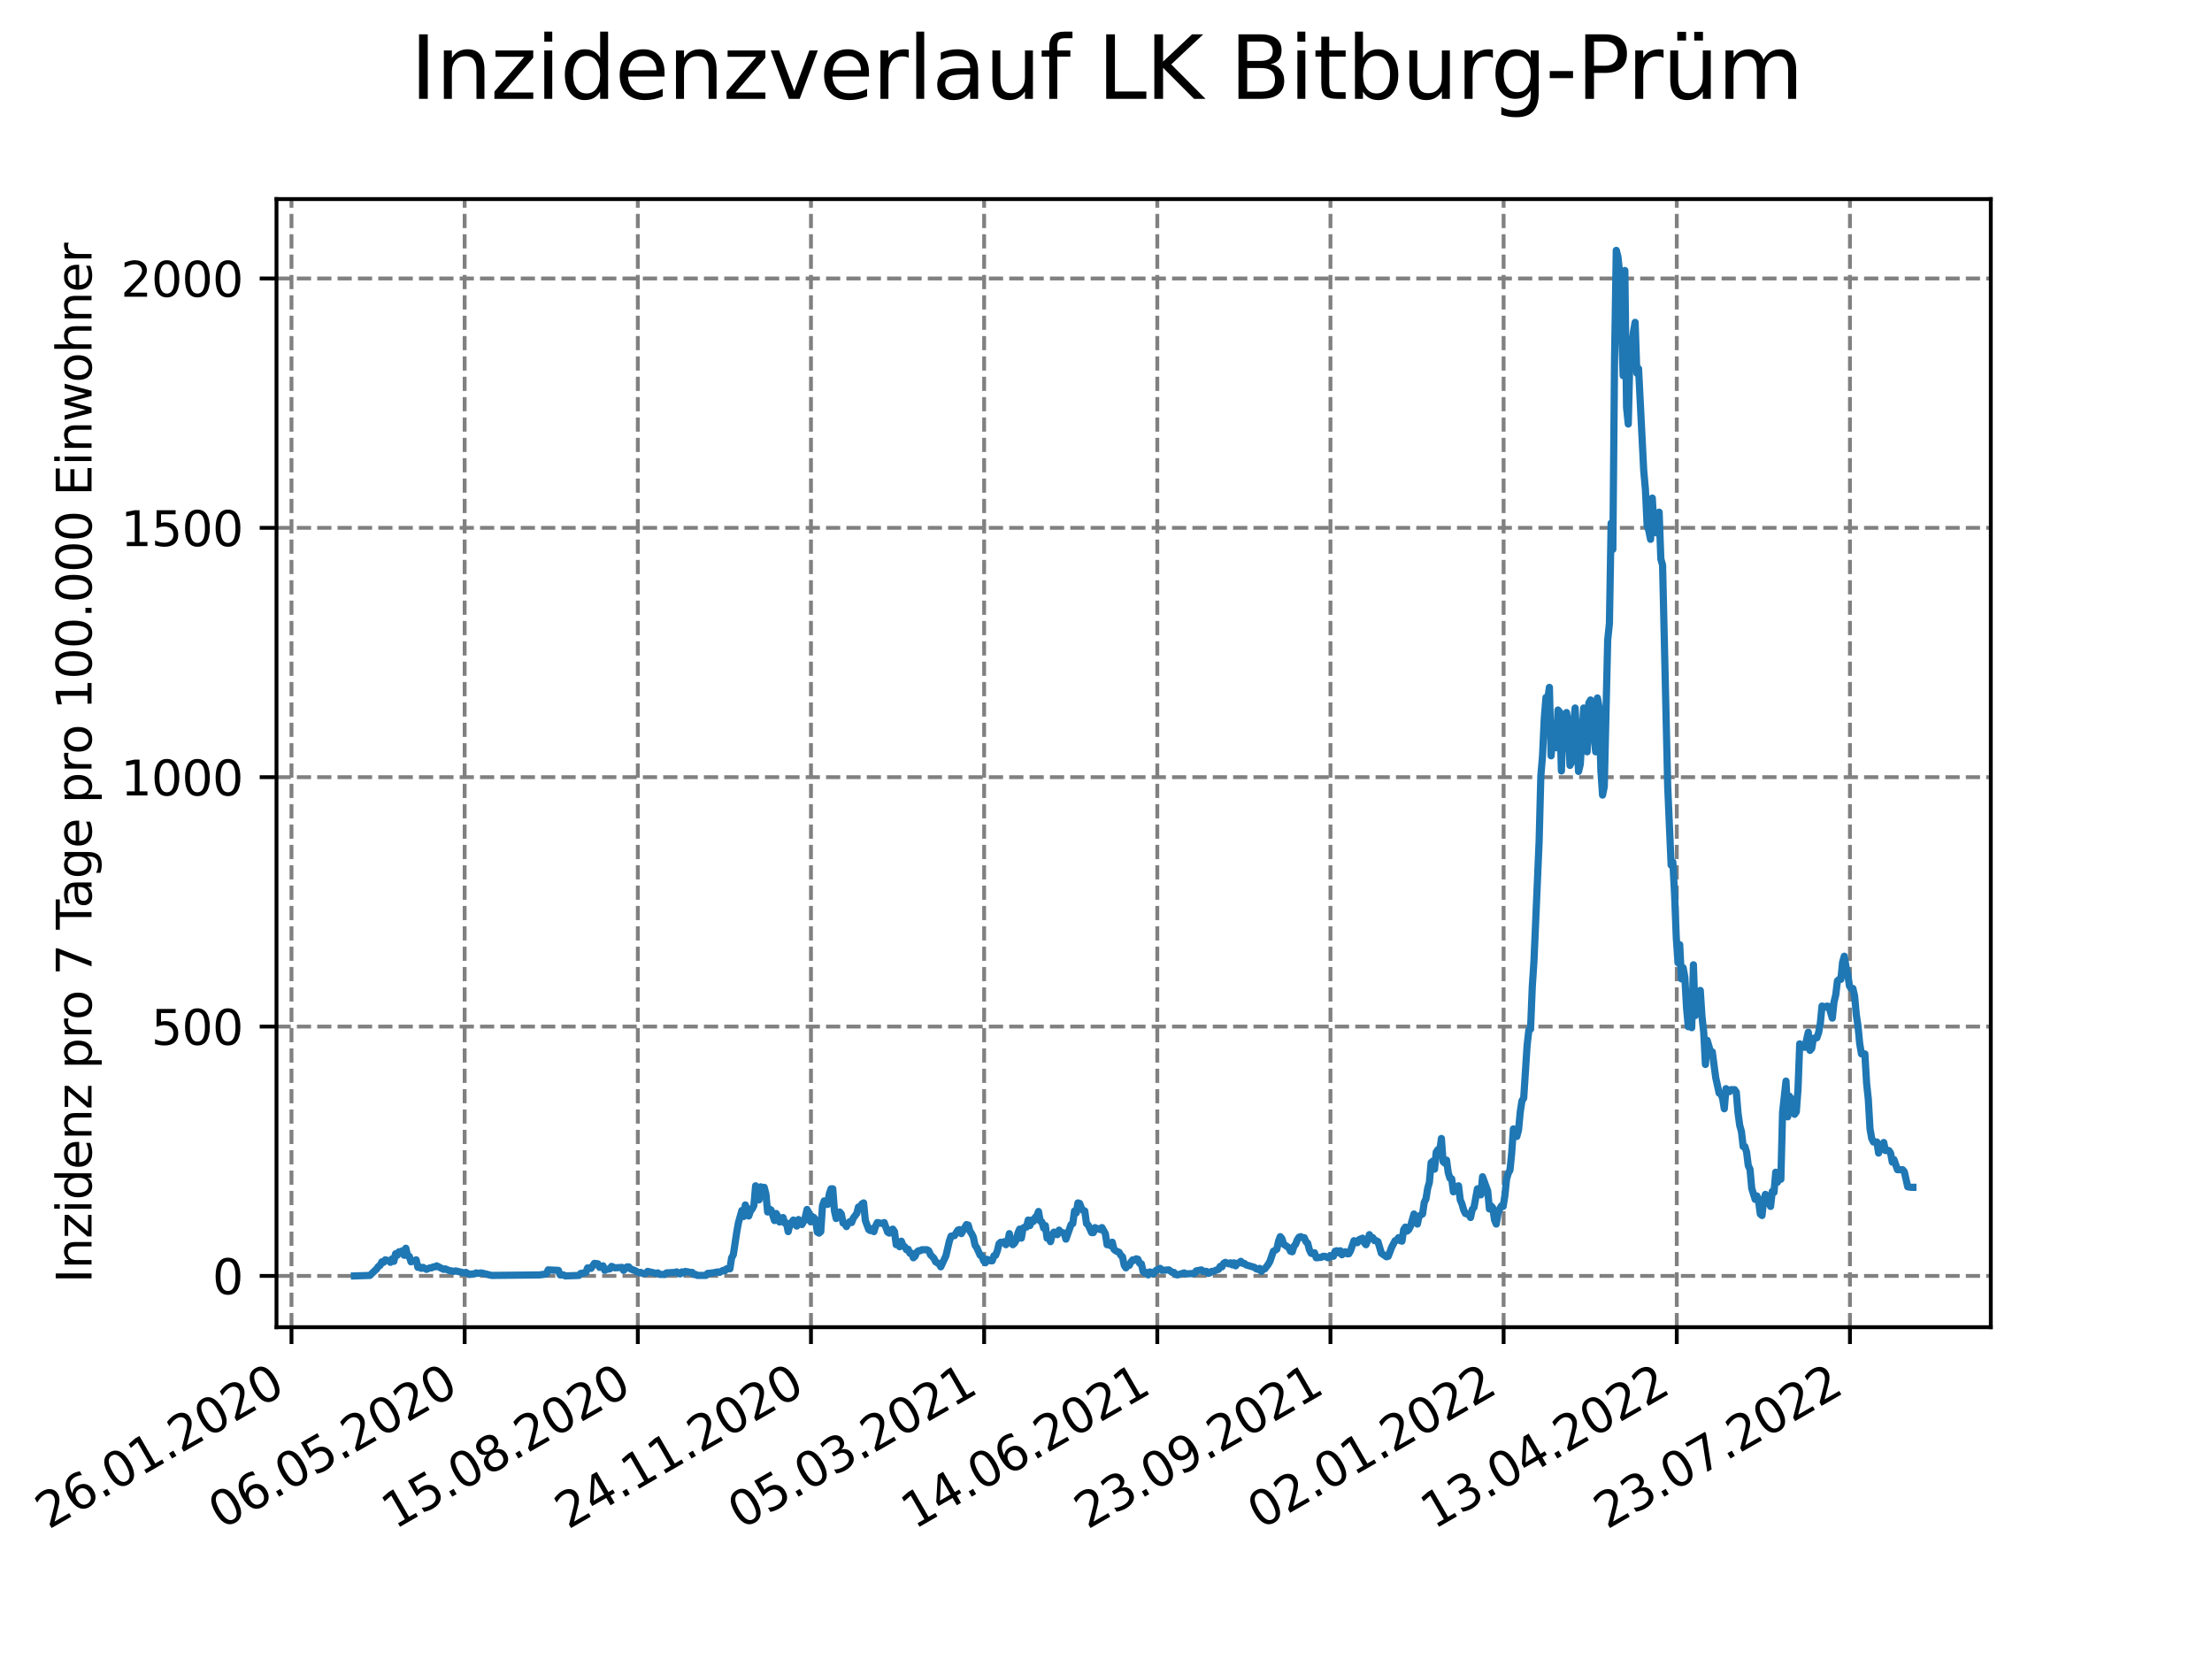 <?xml version="1.0" encoding="utf-8" standalone="no"?>
<!DOCTYPE svg PUBLIC "-//W3C//DTD SVG 1.1//EN"
  "http://www.w3.org/Graphics/SVG/1.1/DTD/svg11.dtd">
<svg xmlns:xlink="http://www.w3.org/1999/xlink" width="460.8pt" height="345.6pt" viewBox="0 0 460.8 345.6" xmlns="http://www.w3.org/2000/svg" version="1.1">
 <defs>
  <style type="text/css">*{stroke-linejoin: round; stroke-linecap: butt}</style>
 </defs>
 <g id="figure_1">
  <g id="patch_1">
   <path d="M 0 345.6 
L 460.8 345.6 
L 460.8 0 
L 0 0 
z
" style="fill: #ffffff"/>
  </g>
  <g id="axes_1">
   <g id="patch_2">
    <path d="M 57.6 276.48 
L 414.72 276.48 
L 414.72 41.472 
L 57.6 41.472 
z
" style="fill: #ffffff"/>
   </g>
   <g id="matplotlib.axis_1">
    <g id="xtick_1">
     <g id="line2d_1">
      <path d="M 60.722 276.48 
L 60.722 41.472 
" clip-path="url(#pb5bcad7c34)" style="fill: none; stroke-dasharray: 2.96,1.28; stroke-dashoffset: 0; stroke: #808080; stroke-width: 0.8"/>
     </g>
     <g id="line2d_2">
      <defs>
       <path id="m14730d9230" d="M 0 0 
L 0 3.5 
" style="stroke: #000000; stroke-width: 0.8"/>
      </defs>
      <g>
       <use xlink:href="#m14730d9230" x="60.722" y="276.48" style="stroke: #000000; stroke-width: 0.8"/>
      </g>
     </g>
     <g id="text_1">
      <!-- 26.01.2020 -->
      <g transform="translate(10.097 318.689)rotate(-30)scale(0.1 -0.1)">
       <defs>
        <path id="DejaVuSans-32" d="M 1228 531 
L 3431 531 
L 3431 0 
L 469 0 
L 469 531 
Q 828 903 1448 1529 
Q 2069 2156 2228 2338 
Q 2531 2678 2651 2914 
Q 2772 3150 2772 3378 
Q 2772 3750 2511 3984 
Q 2250 4219 1831 4219 
Q 1534 4219 1204 4116 
Q 875 4013 500 3803 
L 500 4441 
Q 881 4594 1212 4672 
Q 1544 4750 1819 4750 
Q 2544 4750 2975 4387 
Q 3406 4025 3406 3419 
Q 3406 3131 3298 2873 
Q 3191 2616 2906 2266 
Q 2828 2175 2409 1742 
Q 1991 1309 1228 531 
z
" transform="scale(0.016)"/>
        <path id="DejaVuSans-36" d="M 2113 2584 
Q 1688 2584 1439 2293 
Q 1191 2003 1191 1497 
Q 1191 994 1439 701 
Q 1688 409 2113 409 
Q 2538 409 2786 701 
Q 3034 994 3034 1497 
Q 3034 2003 2786 2293 
Q 2538 2584 2113 2584 
z
M 3366 4563 
L 3366 3988 
Q 3128 4100 2886 4159 
Q 2644 4219 2406 4219 
Q 1781 4219 1451 3797 
Q 1122 3375 1075 2522 
Q 1259 2794 1537 2939 
Q 1816 3084 2150 3084 
Q 2853 3084 3261 2657 
Q 3669 2231 3669 1497 
Q 3669 778 3244 343 
Q 2819 -91 2113 -91 
Q 1303 -91 875 529 
Q 447 1150 447 2328 
Q 447 3434 972 4092 
Q 1497 4750 2381 4750 
Q 2619 4750 2861 4703 
Q 3103 4656 3366 4563 
z
" transform="scale(0.016)"/>
        <path id="DejaVuSans-2e" d="M 684 794 
L 1344 794 
L 1344 0 
L 684 0 
L 684 794 
z
" transform="scale(0.016)"/>
        <path id="DejaVuSans-30" d="M 2034 4250 
Q 1547 4250 1301 3770 
Q 1056 3291 1056 2328 
Q 1056 1369 1301 889 
Q 1547 409 2034 409 
Q 2525 409 2770 889 
Q 3016 1369 3016 2328 
Q 3016 3291 2770 3770 
Q 2525 4250 2034 4250 
z
M 2034 4750 
Q 2819 4750 3233 4129 
Q 3647 3509 3647 2328 
Q 3647 1150 3233 529 
Q 2819 -91 2034 -91 
Q 1250 -91 836 529 
Q 422 1150 422 2328 
Q 422 3509 836 4129 
Q 1250 4750 2034 4750 
z
" transform="scale(0.016)"/>
        <path id="DejaVuSans-31" d="M 794 531 
L 1825 531 
L 1825 4091 
L 703 3866 
L 703 4441 
L 1819 4666 
L 2450 4666 
L 2450 531 
L 3481 531 
L 3481 0 
L 794 0 
L 794 531 
z
" transform="scale(0.016)"/>
       </defs>
       <use xlink:href="#DejaVuSans-32"/>
       <use xlink:href="#DejaVuSans-36" x="63.623"/>
       <use xlink:href="#DejaVuSans-2e" x="127.246"/>
       <use xlink:href="#DejaVuSans-30" x="159.033"/>
       <use xlink:href="#DejaVuSans-31" x="222.656"/>
       <use xlink:href="#DejaVuSans-2e" x="286.279"/>
       <use xlink:href="#DejaVuSans-32" x="318.066"/>
       <use xlink:href="#DejaVuSans-30" x="381.689"/>
       <use xlink:href="#DejaVuSans-32" x="445.312"/>
       <use xlink:href="#DejaVuSans-30" x="508.936"/>
      </g>
     </g>
    </g>
    <g id="xtick_2">
     <g id="line2d_3">
      <path d="M 96.795 276.48 
L 96.795 41.472 
" clip-path="url(#pb5bcad7c34)" style="fill: none; stroke-dasharray: 2.96,1.28; stroke-dashoffset: 0; stroke: #808080; stroke-width: 0.8"/>
     </g>
     <g id="line2d_4">
      <g>
       <use xlink:href="#m14730d9230" x="96.795" y="276.48" style="stroke: #000000; stroke-width: 0.8"/>
      </g>
     </g>
     <g id="text_2">
      <!-- 06.05.2020 -->
      <g transform="translate(46.17 318.689)rotate(-30)scale(0.1 -0.1)">
       <defs>
        <path id="DejaVuSans-35" d="M 691 4666 
L 3169 4666 
L 3169 4134 
L 1269 4134 
L 1269 2991 
Q 1406 3038 1543 3061 
Q 1681 3084 1819 3084 
Q 2600 3084 3056 2656 
Q 3513 2228 3513 1497 
Q 3513 744 3044 326 
Q 2575 -91 1722 -91 
Q 1428 -91 1123 -41 
Q 819 9 494 109 
L 494 744 
Q 775 591 1075 516 
Q 1375 441 1709 441 
Q 2250 441 2565 725 
Q 2881 1009 2881 1497 
Q 2881 1984 2565 2268 
Q 2250 2553 1709 2553 
Q 1456 2553 1204 2497 
Q 953 2441 691 2322 
L 691 4666 
z
" transform="scale(0.016)"/>
       </defs>
       <use xlink:href="#DejaVuSans-30"/>
       <use xlink:href="#DejaVuSans-36" x="63.623"/>
       <use xlink:href="#DejaVuSans-2e" x="127.246"/>
       <use xlink:href="#DejaVuSans-30" x="159.033"/>
       <use xlink:href="#DejaVuSans-35" x="222.656"/>
       <use xlink:href="#DejaVuSans-2e" x="286.279"/>
       <use xlink:href="#DejaVuSans-32" x="318.066"/>
       <use xlink:href="#DejaVuSans-30" x="381.689"/>
       <use xlink:href="#DejaVuSans-32" x="445.312"/>
       <use xlink:href="#DejaVuSans-30" x="508.936"/>
      </g>
     </g>
    </g>
    <g id="xtick_3">
     <g id="line2d_5">
      <path d="M 132.868 276.48 
L 132.868 41.472 
" clip-path="url(#pb5bcad7c34)" style="fill: none; stroke-dasharray: 2.96,1.28; stroke-dashoffset: 0; stroke: #808080; stroke-width: 0.8"/>
     </g>
     <g id="line2d_6">
      <g>
       <use xlink:href="#m14730d9230" x="132.868" y="276.48" style="stroke: #000000; stroke-width: 0.8"/>
      </g>
     </g>
     <g id="text_3">
      <!-- 15.08.2020 -->
      <g transform="translate(82.242 318.689)rotate(-30)scale(0.1 -0.1)">
       <defs>
        <path id="DejaVuSans-38" d="M 2034 2216 
Q 1584 2216 1326 1975 
Q 1069 1734 1069 1313 
Q 1069 891 1326 650 
Q 1584 409 2034 409 
Q 2484 409 2743 651 
Q 3003 894 3003 1313 
Q 3003 1734 2745 1975 
Q 2488 2216 2034 2216 
z
M 1403 2484 
Q 997 2584 770 2862 
Q 544 3141 544 3541 
Q 544 4100 942 4425 
Q 1341 4750 2034 4750 
Q 2731 4750 3128 4425 
Q 3525 4100 3525 3541 
Q 3525 3141 3298 2862 
Q 3072 2584 2669 2484 
Q 3125 2378 3379 2068 
Q 3634 1759 3634 1313 
Q 3634 634 3220 271 
Q 2806 -91 2034 -91 
Q 1263 -91 848 271 
Q 434 634 434 1313 
Q 434 1759 690 2068 
Q 947 2378 1403 2484 
z
M 1172 3481 
Q 1172 3119 1398 2916 
Q 1625 2713 2034 2713 
Q 2441 2713 2670 2916 
Q 2900 3119 2900 3481 
Q 2900 3844 2670 4047 
Q 2441 4250 2034 4250 
Q 1625 4250 1398 4047 
Q 1172 3844 1172 3481 
z
" transform="scale(0.016)"/>
       </defs>
       <use xlink:href="#DejaVuSans-31"/>
       <use xlink:href="#DejaVuSans-35" x="63.623"/>
       <use xlink:href="#DejaVuSans-2e" x="127.246"/>
       <use xlink:href="#DejaVuSans-30" x="159.033"/>
       <use xlink:href="#DejaVuSans-38" x="222.656"/>
       <use xlink:href="#DejaVuSans-2e" x="286.279"/>
       <use xlink:href="#DejaVuSans-32" x="318.066"/>
       <use xlink:href="#DejaVuSans-30" x="381.689"/>
       <use xlink:href="#DejaVuSans-32" x="445.312"/>
       <use xlink:href="#DejaVuSans-30" x="508.936"/>
      </g>
     </g>
    </g>
    <g id="xtick_4">
     <g id="line2d_7">
      <path d="M 168.94 276.48 
L 168.94 41.472 
" clip-path="url(#pb5bcad7c34)" style="fill: none; stroke-dasharray: 2.96,1.28; stroke-dashoffset: 0; stroke: #808080; stroke-width: 0.8"/>
     </g>
     <g id="line2d_8">
      <g>
       <use xlink:href="#m14730d9230" x="168.94" y="276.48" style="stroke: #000000; stroke-width: 0.8"/>
      </g>
     </g>
     <g id="text_4">
      <!-- 24.11.2020 -->
      <g transform="translate(118.315 318.689)rotate(-30)scale(0.1 -0.1)">
       <defs>
        <path id="DejaVuSans-34" d="M 2419 4116 
L 825 1625 
L 2419 1625 
L 2419 4116 
z
M 2253 4666 
L 3047 4666 
L 3047 1625 
L 3713 1625 
L 3713 1100 
L 3047 1100 
L 3047 0 
L 2419 0 
L 2419 1100 
L 313 1100 
L 313 1709 
L 2253 4666 
z
" transform="scale(0.016)"/>
       </defs>
       <use xlink:href="#DejaVuSans-32"/>
       <use xlink:href="#DejaVuSans-34" x="63.623"/>
       <use xlink:href="#DejaVuSans-2e" x="127.246"/>
       <use xlink:href="#DejaVuSans-31" x="159.033"/>
       <use xlink:href="#DejaVuSans-31" x="222.656"/>
       <use xlink:href="#DejaVuSans-2e" x="286.279"/>
       <use xlink:href="#DejaVuSans-32" x="318.066"/>
       <use xlink:href="#DejaVuSans-30" x="381.689"/>
       <use xlink:href="#DejaVuSans-32" x="445.312"/>
       <use xlink:href="#DejaVuSans-30" x="508.936"/>
      </g>
     </g>
    </g>
    <g id="xtick_5">
     <g id="line2d_9">
      <path d="M 205.013 276.48 
L 205.013 41.472 
" clip-path="url(#pb5bcad7c34)" style="fill: none; stroke-dasharray: 2.96,1.28; stroke-dashoffset: 0; stroke: #808080; stroke-width: 0.8"/>
     </g>
     <g id="line2d_10">
      <g>
       <use xlink:href="#m14730d9230" x="205.013" y="276.48" style="stroke: #000000; stroke-width: 0.8"/>
      </g>
     </g>
     <g id="text_5">
      <!-- 05.03.2021 -->
      <g transform="translate(154.388 318.689)rotate(-30)scale(0.1 -0.1)">
       <defs>
        <path id="DejaVuSans-33" d="M 2597 2516 
Q 3050 2419 3304 2112 
Q 3559 1806 3559 1356 
Q 3559 666 3084 287 
Q 2609 -91 1734 -91 
Q 1441 -91 1130 -33 
Q 819 25 488 141 
L 488 750 
Q 750 597 1062 519 
Q 1375 441 1716 441 
Q 2309 441 2620 675 
Q 2931 909 2931 1356 
Q 2931 1769 2642 2001 
Q 2353 2234 1838 2234 
L 1294 2234 
L 1294 2753 
L 1863 2753 
Q 2328 2753 2575 2939 
Q 2822 3125 2822 3475 
Q 2822 3834 2567 4026 
Q 2313 4219 1838 4219 
Q 1578 4219 1281 4162 
Q 984 4106 628 3988 
L 628 4550 
Q 988 4650 1302 4700 
Q 1616 4750 1894 4750 
Q 2613 4750 3031 4423 
Q 3450 4097 3450 3541 
Q 3450 3153 3228 2886 
Q 3006 2619 2597 2516 
z
" transform="scale(0.016)"/>
       </defs>
       <use xlink:href="#DejaVuSans-30"/>
       <use xlink:href="#DejaVuSans-35" x="63.623"/>
       <use xlink:href="#DejaVuSans-2e" x="127.246"/>
       <use xlink:href="#DejaVuSans-30" x="159.033"/>
       <use xlink:href="#DejaVuSans-33" x="222.656"/>
       <use xlink:href="#DejaVuSans-2e" x="286.279"/>
       <use xlink:href="#DejaVuSans-32" x="318.066"/>
       <use xlink:href="#DejaVuSans-30" x="381.689"/>
       <use xlink:href="#DejaVuSans-32" x="445.312"/>
       <use xlink:href="#DejaVuSans-31" x="508.936"/>
      </g>
     </g>
    </g>
    <g id="xtick_6">
     <g id="line2d_11">
      <path d="M 241.086 276.48 
L 241.086 41.472 
" clip-path="url(#pb5bcad7c34)" style="fill: none; stroke-dasharray: 2.96,1.28; stroke-dashoffset: 0; stroke: #808080; stroke-width: 0.8"/>
     </g>
     <g id="line2d_12">
      <g>
       <use xlink:href="#m14730d9230" x="241.086" y="276.48" style="stroke: #000000; stroke-width: 0.8"/>
      </g>
     </g>
     <g id="text_6">
      <!-- 14.06.2021 -->
      <g transform="translate(190.461 318.689)rotate(-30)scale(0.1 -0.1)">
       <use xlink:href="#DejaVuSans-31"/>
       <use xlink:href="#DejaVuSans-34" x="63.623"/>
       <use xlink:href="#DejaVuSans-2e" x="127.246"/>
       <use xlink:href="#DejaVuSans-30" x="159.033"/>
       <use xlink:href="#DejaVuSans-36" x="222.656"/>
       <use xlink:href="#DejaVuSans-2e" x="286.279"/>
       <use xlink:href="#DejaVuSans-32" x="318.066"/>
       <use xlink:href="#DejaVuSans-30" x="381.689"/>
       <use xlink:href="#DejaVuSans-32" x="445.312"/>
       <use xlink:href="#DejaVuSans-31" x="508.936"/>
      </g>
     </g>
    </g>
    <g id="xtick_7">
     <g id="line2d_13">
      <path d="M 277.159 276.48 
L 277.159 41.472 
" clip-path="url(#pb5bcad7c34)" style="fill: none; stroke-dasharray: 2.96,1.28; stroke-dashoffset: 0; stroke: #808080; stroke-width: 0.8"/>
     </g>
     <g id="line2d_14">
      <g>
       <use xlink:href="#m14730d9230" x="277.159" y="276.48" style="stroke: #000000; stroke-width: 0.8"/>
      </g>
     </g>
     <g id="text_7">
      <!-- 23.09.2021 -->
      <g transform="translate(226.533 318.689)rotate(-30)scale(0.1 -0.1)">
       <defs>
        <path id="DejaVuSans-39" d="M 703 97 
L 703 672 
Q 941 559 1184 500 
Q 1428 441 1663 441 
Q 2288 441 2617 861 
Q 2947 1281 2994 2138 
Q 2813 1869 2534 1725 
Q 2256 1581 1919 1581 
Q 1219 1581 811 2004 
Q 403 2428 403 3163 
Q 403 3881 828 4315 
Q 1253 4750 1959 4750 
Q 2769 4750 3195 4129 
Q 3622 3509 3622 2328 
Q 3622 1225 3098 567 
Q 2575 -91 1691 -91 
Q 1453 -91 1209 -44 
Q 966 3 703 97 
z
M 1959 2075 
Q 2384 2075 2632 2365 
Q 2881 2656 2881 3163 
Q 2881 3666 2632 3958 
Q 2384 4250 1959 4250 
Q 1534 4250 1286 3958 
Q 1038 3666 1038 3163 
Q 1038 2656 1286 2365 
Q 1534 2075 1959 2075 
z
" transform="scale(0.016)"/>
       </defs>
       <use xlink:href="#DejaVuSans-32"/>
       <use xlink:href="#DejaVuSans-33" x="63.623"/>
       <use xlink:href="#DejaVuSans-2e" x="127.246"/>
       <use xlink:href="#DejaVuSans-30" x="159.033"/>
       <use xlink:href="#DejaVuSans-39" x="222.656"/>
       <use xlink:href="#DejaVuSans-2e" x="286.279"/>
       <use xlink:href="#DejaVuSans-32" x="318.066"/>
       <use xlink:href="#DejaVuSans-30" x="381.689"/>
       <use xlink:href="#DejaVuSans-32" x="445.312"/>
       <use xlink:href="#DejaVuSans-31" x="508.936"/>
      </g>
     </g>
    </g>
    <g id="xtick_8">
     <g id="line2d_15">
      <path d="M 313.231 276.48 
L 313.231 41.472 
" clip-path="url(#pb5bcad7c34)" style="fill: none; stroke-dasharray: 2.96,1.28; stroke-dashoffset: 0; stroke: #808080; stroke-width: 0.8"/>
     </g>
     <g id="line2d_16">
      <g>
       <use xlink:href="#m14730d9230" x="313.231" y="276.48" style="stroke: #000000; stroke-width: 0.8"/>
      </g>
     </g>
     <g id="text_8">
      <!-- 02.01.2022 -->
      <g transform="translate(262.606 318.689)rotate(-30)scale(0.1 -0.1)">
       <use xlink:href="#DejaVuSans-30"/>
       <use xlink:href="#DejaVuSans-32" x="63.623"/>
       <use xlink:href="#DejaVuSans-2e" x="127.246"/>
       <use xlink:href="#DejaVuSans-30" x="159.033"/>
       <use xlink:href="#DejaVuSans-31" x="222.656"/>
       <use xlink:href="#DejaVuSans-2e" x="286.279"/>
       <use xlink:href="#DejaVuSans-32" x="318.066"/>
       <use xlink:href="#DejaVuSans-30" x="381.689"/>
       <use xlink:href="#DejaVuSans-32" x="445.312"/>
       <use xlink:href="#DejaVuSans-32" x="508.936"/>
      </g>
     </g>
    </g>
    <g id="xtick_9">
     <g id="line2d_17">
      <path d="M 349.304 276.48 
L 349.304 41.472 
" clip-path="url(#pb5bcad7c34)" style="fill: none; stroke-dasharray: 2.96,1.28; stroke-dashoffset: 0; stroke: #808080; stroke-width: 0.8"/>
     </g>
     <g id="line2d_18">
      <g>
       <use xlink:href="#m14730d9230" x="349.304" y="276.48" style="stroke: #000000; stroke-width: 0.8"/>
      </g>
     </g>
     <g id="text_9">
      <!-- 13.04.2022 -->
      <g transform="translate(298.679 318.689)rotate(-30)scale(0.1 -0.1)">
       <use xlink:href="#DejaVuSans-31"/>
       <use xlink:href="#DejaVuSans-33" x="63.623"/>
       <use xlink:href="#DejaVuSans-2e" x="127.246"/>
       <use xlink:href="#DejaVuSans-30" x="159.033"/>
       <use xlink:href="#DejaVuSans-34" x="222.656"/>
       <use xlink:href="#DejaVuSans-2e" x="286.279"/>
       <use xlink:href="#DejaVuSans-32" x="318.066"/>
       <use xlink:href="#DejaVuSans-30" x="381.689"/>
       <use xlink:href="#DejaVuSans-32" x="445.312"/>
       <use xlink:href="#DejaVuSans-32" x="508.936"/>
      </g>
     </g>
    </g>
    <g id="xtick_10">
     <g id="line2d_19">
      <path d="M 385.377 276.48 
L 385.377 41.472 
" clip-path="url(#pb5bcad7c34)" style="fill: none; stroke-dasharray: 2.96,1.28; stroke-dashoffset: 0; stroke: #808080; stroke-width: 0.8"/>
     </g>
     <g id="line2d_20">
      <g>
       <use xlink:href="#m14730d9230" x="385.377" y="276.48" style="stroke: #000000; stroke-width: 0.8"/>
      </g>
     </g>
     <g id="text_10">
      <!-- 23.07.2022 -->
      <g transform="translate(334.751 318.689)rotate(-30)scale(0.1 -0.1)">
       <defs>
        <path id="DejaVuSans-37" d="M 525 4666 
L 3525 4666 
L 3525 4397 
L 1831 0 
L 1172 0 
L 2766 4134 
L 525 4134 
L 525 4666 
z
" transform="scale(0.016)"/>
       </defs>
       <use xlink:href="#DejaVuSans-32"/>
       <use xlink:href="#DejaVuSans-33" x="63.623"/>
       <use xlink:href="#DejaVuSans-2e" x="127.246"/>
       <use xlink:href="#DejaVuSans-30" x="159.033"/>
       <use xlink:href="#DejaVuSans-37" x="222.656"/>
       <use xlink:href="#DejaVuSans-2e" x="286.279"/>
       <use xlink:href="#DejaVuSans-32" x="318.066"/>
       <use xlink:href="#DejaVuSans-30" x="381.689"/>
       <use xlink:href="#DejaVuSans-32" x="445.312"/>
       <use xlink:href="#DejaVuSans-32" x="508.936"/>
      </g>
     </g>
    </g>
   </g>
   <g id="matplotlib.axis_2">
    <g id="ytick_1">
     <g id="line2d_21">
      <path d="M 57.6 265.798 
L 414.72 265.798 
" clip-path="url(#pb5bcad7c34)" style="fill: none; stroke-dasharray: 2.96,1.28; stroke-dashoffset: 0; stroke: #808080; stroke-width: 0.8"/>
     </g>
     <g id="line2d_22">
      <defs>
       <path id="m58481a4d2c" d="M 0 0 
L -3.5 0 
" style="stroke: #000000; stroke-width: 0.8"/>
      </defs>
      <g>
       <use xlink:href="#m58481a4d2c" x="57.6" y="265.798" style="stroke: #000000; stroke-width: 0.8"/>
      </g>
     </g>
     <g id="text_11">
      <!-- 0 -->
      <g transform="translate(44.237 269.597)scale(0.1 -0.1)">
       <use xlink:href="#DejaVuSans-30"/>
      </g>
     </g>
    </g>
    <g id="ytick_2">
     <g id="line2d_23">
      <path d="M 57.6 213.851 
L 414.72 213.851 
" clip-path="url(#pb5bcad7c34)" style="fill: none; stroke-dasharray: 2.96,1.28; stroke-dashoffset: 0; stroke: #808080; stroke-width: 0.8"/>
     </g>
     <g id="line2d_24">
      <g>
       <use xlink:href="#m58481a4d2c" x="57.6" y="213.851" style="stroke: #000000; stroke-width: 0.8"/>
      </g>
     </g>
     <g id="text_12">
      <!-- 500 -->
      <g transform="translate(31.512 217.65)scale(0.1 -0.1)">
       <use xlink:href="#DejaVuSans-35"/>
       <use xlink:href="#DejaVuSans-30" x="63.623"/>
       <use xlink:href="#DejaVuSans-30" x="127.246"/>
      </g>
     </g>
    </g>
    <g id="ytick_3">
     <g id="line2d_25">
      <path d="M 57.6 161.904 
L 414.72 161.904 
" clip-path="url(#pb5bcad7c34)" style="fill: none; stroke-dasharray: 2.96,1.28; stroke-dashoffset: 0; stroke: #808080; stroke-width: 0.8"/>
     </g>
     <g id="line2d_26">
      <g>
       <use xlink:href="#m58481a4d2c" x="57.6" y="161.904" style="stroke: #000000; stroke-width: 0.8"/>
      </g>
     </g>
     <g id="text_13">
      <!-- 1000 -->
      <g transform="translate(25.15 165.704)scale(0.1 -0.1)">
       <use xlink:href="#DejaVuSans-31"/>
       <use xlink:href="#DejaVuSans-30" x="63.623"/>
       <use xlink:href="#DejaVuSans-30" x="127.246"/>
       <use xlink:href="#DejaVuSans-30" x="190.869"/>
      </g>
     </g>
    </g>
    <g id="ytick_4">
     <g id="line2d_27">
      <path d="M 57.6 109.958 
L 414.72 109.958 
" clip-path="url(#pb5bcad7c34)" style="fill: none; stroke-dasharray: 2.96,1.28; stroke-dashoffset: 0; stroke: #808080; stroke-width: 0.8"/>
     </g>
     <g id="line2d_28">
      <g>
       <use xlink:href="#m58481a4d2c" x="57.6" y="109.958" style="stroke: #000000; stroke-width: 0.8"/>
      </g>
     </g>
     <g id="text_14">
      <!-- 1500 -->
      <g transform="translate(25.15 113.757)scale(0.1 -0.1)">
       <use xlink:href="#DejaVuSans-31"/>
       <use xlink:href="#DejaVuSans-35" x="63.623"/>
       <use xlink:href="#DejaVuSans-30" x="127.246"/>
       <use xlink:href="#DejaVuSans-30" x="190.869"/>
      </g>
     </g>
    </g>
    <g id="ytick_5">
     <g id="line2d_29">
      <path d="M 57.6 58.011 
L 414.72 58.011 
" clip-path="url(#pb5bcad7c34)" style="fill: none; stroke-dasharray: 2.96,1.28; stroke-dashoffset: 0; stroke: #808080; stroke-width: 0.8"/>
     </g>
     <g id="line2d_30">
      <g>
       <use xlink:href="#m58481a4d2c" x="57.6" y="58.011" style="stroke: #000000; stroke-width: 0.8"/>
      </g>
     </g>
     <g id="text_15">
      <!-- 2000 -->
      <g transform="translate(25.15 61.81)scale(0.1 -0.1)">
       <use xlink:href="#DejaVuSans-32"/>
       <use xlink:href="#DejaVuSans-30" x="63.623"/>
       <use xlink:href="#DejaVuSans-30" x="127.246"/>
       <use xlink:href="#DejaVuSans-30" x="190.869"/>
      </g>
     </g>
    </g>
    <g id="text_16">
     <!-- Inzidenz pro 7 Tage pro 100.000 Einwohner -->
     <g transform="translate(19.07 267.301)rotate(-90)scale(0.1 -0.1)">
      <defs>
       <path id="DejaVuSans-49" d="M 628 4666 
L 1259 4666 
L 1259 0 
L 628 0 
L 628 4666 
z
" transform="scale(0.016)"/>
       <path id="DejaVuSans-6e" d="M 3513 2113 
L 3513 0 
L 2938 0 
L 2938 2094 
Q 2938 2591 2744 2837 
Q 2550 3084 2163 3084 
Q 1697 3084 1428 2787 
Q 1159 2491 1159 1978 
L 1159 0 
L 581 0 
L 581 3500 
L 1159 3500 
L 1159 2956 
Q 1366 3272 1645 3428 
Q 1925 3584 2291 3584 
Q 2894 3584 3203 3211 
Q 3513 2838 3513 2113 
z
" transform="scale(0.016)"/>
       <path id="DejaVuSans-7a" d="M 353 3500 
L 3084 3500 
L 3084 2975 
L 922 459 
L 3084 459 
L 3084 0 
L 275 0 
L 275 525 
L 2438 3041 
L 353 3041 
L 353 3500 
z
" transform="scale(0.016)"/>
       <path id="DejaVuSans-69" d="M 603 3500 
L 1178 3500 
L 1178 0 
L 603 0 
L 603 3500 
z
M 603 4863 
L 1178 4863 
L 1178 4134 
L 603 4134 
L 603 4863 
z
" transform="scale(0.016)"/>
       <path id="DejaVuSans-64" d="M 2906 2969 
L 2906 4863 
L 3481 4863 
L 3481 0 
L 2906 0 
L 2906 525 
Q 2725 213 2448 61 
Q 2172 -91 1784 -91 
Q 1150 -91 751 415 
Q 353 922 353 1747 
Q 353 2572 751 3078 
Q 1150 3584 1784 3584 
Q 2172 3584 2448 3432 
Q 2725 3281 2906 2969 
z
M 947 1747 
Q 947 1113 1208 752 
Q 1469 391 1925 391 
Q 2381 391 2643 752 
Q 2906 1113 2906 1747 
Q 2906 2381 2643 2742 
Q 2381 3103 1925 3103 
Q 1469 3103 1208 2742 
Q 947 2381 947 1747 
z
" transform="scale(0.016)"/>
       <path id="DejaVuSans-65" d="M 3597 1894 
L 3597 1613 
L 953 1613 
Q 991 1019 1311 708 
Q 1631 397 2203 397 
Q 2534 397 2845 478 
Q 3156 559 3463 722 
L 3463 178 
Q 3153 47 2828 -22 
Q 2503 -91 2169 -91 
Q 1331 -91 842 396 
Q 353 884 353 1716 
Q 353 2575 817 3079 
Q 1281 3584 2069 3584 
Q 2775 3584 3186 3129 
Q 3597 2675 3597 1894 
z
M 3022 2063 
Q 3016 2534 2758 2815 
Q 2500 3097 2075 3097 
Q 1594 3097 1305 2825 
Q 1016 2553 972 2059 
L 3022 2063 
z
" transform="scale(0.016)"/>
       <path id="DejaVuSans-20" transform="scale(0.016)"/>
       <path id="DejaVuSans-70" d="M 1159 525 
L 1159 -1331 
L 581 -1331 
L 581 3500 
L 1159 3500 
L 1159 2969 
Q 1341 3281 1617 3432 
Q 1894 3584 2278 3584 
Q 2916 3584 3314 3078 
Q 3713 2572 3713 1747 
Q 3713 922 3314 415 
Q 2916 -91 2278 -91 
Q 1894 -91 1617 61 
Q 1341 213 1159 525 
z
M 3116 1747 
Q 3116 2381 2855 2742 
Q 2594 3103 2138 3103 
Q 1681 3103 1420 2742 
Q 1159 2381 1159 1747 
Q 1159 1113 1420 752 
Q 1681 391 2138 391 
Q 2594 391 2855 752 
Q 3116 1113 3116 1747 
z
" transform="scale(0.016)"/>
       <path id="DejaVuSans-72" d="M 2631 2963 
Q 2534 3019 2420 3045 
Q 2306 3072 2169 3072 
Q 1681 3072 1420 2755 
Q 1159 2438 1159 1844 
L 1159 0 
L 581 0 
L 581 3500 
L 1159 3500 
L 1159 2956 
Q 1341 3275 1631 3429 
Q 1922 3584 2338 3584 
Q 2397 3584 2469 3576 
Q 2541 3569 2628 3553 
L 2631 2963 
z
" transform="scale(0.016)"/>
       <path id="DejaVuSans-6f" d="M 1959 3097 
Q 1497 3097 1228 2736 
Q 959 2375 959 1747 
Q 959 1119 1226 758 
Q 1494 397 1959 397 
Q 2419 397 2687 759 
Q 2956 1122 2956 1747 
Q 2956 2369 2687 2733 
Q 2419 3097 1959 3097 
z
M 1959 3584 
Q 2709 3584 3137 3096 
Q 3566 2609 3566 1747 
Q 3566 888 3137 398 
Q 2709 -91 1959 -91 
Q 1206 -91 779 398 
Q 353 888 353 1747 
Q 353 2609 779 3096 
Q 1206 3584 1959 3584 
z
" transform="scale(0.016)"/>
       <path id="DejaVuSans-54" d="M -19 4666 
L 3928 4666 
L 3928 4134 
L 2272 4134 
L 2272 0 
L 1638 0 
L 1638 4134 
L -19 4134 
L -19 4666 
z
" transform="scale(0.016)"/>
       <path id="DejaVuSans-61" d="M 2194 1759 
Q 1497 1759 1228 1600 
Q 959 1441 959 1056 
Q 959 750 1161 570 
Q 1363 391 1709 391 
Q 2188 391 2477 730 
Q 2766 1069 2766 1631 
L 2766 1759 
L 2194 1759 
z
M 3341 1997 
L 3341 0 
L 2766 0 
L 2766 531 
Q 2569 213 2275 61 
Q 1981 -91 1556 -91 
Q 1019 -91 701 211 
Q 384 513 384 1019 
Q 384 1609 779 1909 
Q 1175 2209 1959 2209 
L 2766 2209 
L 2766 2266 
Q 2766 2663 2505 2880 
Q 2244 3097 1772 3097 
Q 1472 3097 1187 3025 
Q 903 2953 641 2809 
L 641 3341 
Q 956 3463 1253 3523 
Q 1550 3584 1831 3584 
Q 2591 3584 2966 3190 
Q 3341 2797 3341 1997 
z
" transform="scale(0.016)"/>
       <path id="DejaVuSans-67" d="M 2906 1791 
Q 2906 2416 2648 2759 
Q 2391 3103 1925 3103 
Q 1463 3103 1205 2759 
Q 947 2416 947 1791 
Q 947 1169 1205 825 
Q 1463 481 1925 481 
Q 2391 481 2648 825 
Q 2906 1169 2906 1791 
z
M 3481 434 
Q 3481 -459 3084 -895 
Q 2688 -1331 1869 -1331 
Q 1566 -1331 1297 -1286 
Q 1028 -1241 775 -1147 
L 775 -588 
Q 1028 -725 1275 -790 
Q 1522 -856 1778 -856 
Q 2344 -856 2625 -561 
Q 2906 -266 2906 331 
L 2906 616 
Q 2728 306 2450 153 
Q 2172 0 1784 0 
Q 1141 0 747 490 
Q 353 981 353 1791 
Q 353 2603 747 3093 
Q 1141 3584 1784 3584 
Q 2172 3584 2450 3431 
Q 2728 3278 2906 2969 
L 2906 3500 
L 3481 3500 
L 3481 434 
z
" transform="scale(0.016)"/>
       <path id="DejaVuSans-45" d="M 628 4666 
L 3578 4666 
L 3578 4134 
L 1259 4134 
L 1259 2753 
L 3481 2753 
L 3481 2222 
L 1259 2222 
L 1259 531 
L 3634 531 
L 3634 0 
L 628 0 
L 628 4666 
z
" transform="scale(0.016)"/>
       <path id="DejaVuSans-77" d="M 269 3500 
L 844 3500 
L 1563 769 
L 2278 3500 
L 2956 3500 
L 3675 769 
L 4391 3500 
L 4966 3500 
L 4050 0 
L 3372 0 
L 2619 2869 
L 1863 0 
L 1184 0 
L 269 3500 
z
" transform="scale(0.016)"/>
       <path id="DejaVuSans-68" d="M 3513 2113 
L 3513 0 
L 2938 0 
L 2938 2094 
Q 2938 2591 2744 2837 
Q 2550 3084 2163 3084 
Q 1697 3084 1428 2787 
Q 1159 2491 1159 1978 
L 1159 0 
L 581 0 
L 581 4863 
L 1159 4863 
L 1159 2956 
Q 1366 3272 1645 3428 
Q 1925 3584 2291 3584 
Q 2894 3584 3203 3211 
Q 3513 2838 3513 2113 
z
" transform="scale(0.016)"/>
      </defs>
      <use xlink:href="#DejaVuSans-49"/>
      <use xlink:href="#DejaVuSans-6e" x="29.492"/>
      <use xlink:href="#DejaVuSans-7a" x="92.871"/>
      <use xlink:href="#DejaVuSans-69" x="145.361"/>
      <use xlink:href="#DejaVuSans-64" x="173.145"/>
      <use xlink:href="#DejaVuSans-65" x="236.621"/>
      <use xlink:href="#DejaVuSans-6e" x="298.145"/>
      <use xlink:href="#DejaVuSans-7a" x="361.523"/>
      <use xlink:href="#DejaVuSans-20" x="414.014"/>
      <use xlink:href="#DejaVuSans-70" x="445.801"/>
      <use xlink:href="#DejaVuSans-72" x="509.277"/>
      <use xlink:href="#DejaVuSans-6f" x="548.141"/>
      <use xlink:href="#DejaVuSans-20" x="609.322"/>
      <use xlink:href="#DejaVuSans-37" x="641.109"/>
      <use xlink:href="#DejaVuSans-20" x="704.732"/>
      <use xlink:href="#DejaVuSans-54" x="736.52"/>
      <use xlink:href="#DejaVuSans-61" x="781.104"/>
      <use xlink:href="#DejaVuSans-67" x="842.383"/>
      <use xlink:href="#DejaVuSans-65" x="905.859"/>
      <use xlink:href="#DejaVuSans-20" x="967.383"/>
      <use xlink:href="#DejaVuSans-70" x="999.17"/>
      <use xlink:href="#DejaVuSans-72" x="1062.646"/>
      <use xlink:href="#DejaVuSans-6f" x="1101.51"/>
      <use xlink:href="#DejaVuSans-20" x="1162.691"/>
      <use xlink:href="#DejaVuSans-31" x="1194.479"/>
      <use xlink:href="#DejaVuSans-30" x="1258.102"/>
      <use xlink:href="#DejaVuSans-30" x="1321.725"/>
      <use xlink:href="#DejaVuSans-2e" x="1385.348"/>
      <use xlink:href="#DejaVuSans-30" x="1417.135"/>
      <use xlink:href="#DejaVuSans-30" x="1480.758"/>
      <use xlink:href="#DejaVuSans-30" x="1544.381"/>
      <use xlink:href="#DejaVuSans-20" x="1608.004"/>
      <use xlink:href="#DejaVuSans-45" x="1639.791"/>
      <use xlink:href="#DejaVuSans-69" x="1702.975"/>
      <use xlink:href="#DejaVuSans-6e" x="1730.758"/>
      <use xlink:href="#DejaVuSans-77" x="1794.137"/>
      <use xlink:href="#DejaVuSans-6f" x="1875.924"/>
      <use xlink:href="#DejaVuSans-68" x="1937.105"/>
      <use xlink:href="#DejaVuSans-6e" x="2000.484"/>
      <use xlink:href="#DejaVuSans-65" x="2063.863"/>
      <use xlink:href="#DejaVuSans-72" x="2125.387"/>
     </g>
    </g>
   </g>
   <g id="line2d_31">
    <path d="M 73.833 265.798 
L 77.047 265.693 
L 78.476 264.329 
L 78.833 263.805 
L 79.19 263.595 
L 79.547 262.861 
L 79.904 262.966 
L 80.262 262.442 
L 80.976 262.651 
L 81.333 262.966 
L 81.69 262.232 
L 82.047 262.756 
L 82.404 261.183 
L 82.762 261.498 
L 83.119 260.764 
L 83.476 260.868 
L 83.833 260.554 
L 84.19 261.498 
L 84.547 260.029 
L 84.905 261.603 
L 85.262 261.707 
L 85.619 262.861 
L 85.976 262.651 
L 86.333 262.651 
L 86.69 262.442 
L 87.047 264.015 
L 87.405 263.91 
L 87.762 264.225 
L 88.119 264.015 
L 88.833 264.434 
L 89.548 264.12 
L 89.905 264.12 
L 90.262 263.91 
L 90.619 263.91 
L 90.976 263.7 
L 92.405 264.434 
L 92.762 264.329 
L 93.476 264.644 
L 94.548 264.854 
L 94.905 264.749 
L 96.691 265.169 
L 97.048 265.064 
L 97.762 265.483 
L 98.476 265.378 
L 98.834 265.378 
L 99.191 265.169 
L 99.548 265.273 
L 100.262 265.169 
L 102.405 265.693 
L 112.406 265.588 
L 113.12 265.483 
L 113.834 265.378 
L 114.191 264.539 
L 116.334 264.644 
L 116.691 265.588 
L 117.406 265.588 
L 117.763 265.798 
L 120.62 265.693 
L 120.977 265.273 
L 121.692 265.169 
L 122.049 265.064 
L 122.406 264.12 
L 123.12 264.225 
L 123.835 263.176 
L 124.549 263.281 
L 124.906 264.015 
L 125.62 263.7 
L 125.977 264.644 
L 126.335 264.434 
L 127.049 264.329 
L 127.406 263.805 
L 128.12 264.12 
L 129.549 264.015 
L 129.906 264.644 
L 130.62 263.91 
L 130.978 263.91 
L 131.335 264.329 
L 132.406 264.749 
L 133.121 265.169 
L 133.478 265.064 
L 133.835 265.273 
L 134.549 265.273 
L 134.906 264.854 
L 136.692 265.273 
L 137.049 265.169 
L 137.406 265.483 
L 138.478 265.483 
L 138.835 265.169 
L 140.621 265.064 
L 140.978 264.959 
L 141.335 265.273 
L 141.692 265.378 
L 142.049 264.959 
L 142.407 265.169 
L 142.764 264.854 
L 143.835 265.064 
L 144.192 265.064 
L 144.55 265.483 
L 144.907 265.483 
L 145.264 265.693 
L 147.05 265.693 
L 147.407 265.273 
L 148.478 265.169 
L 149.55 264.959 
L 149.907 265.064 
L 150.621 264.644 
L 150.978 264.749 
L 151.336 264.329 
L 152.05 264.329 
L 152.407 262.022 
L 152.764 261.393 
L 153.478 256.673 
L 153.836 254.68 
L 154.55 252.163 
L 154.907 253.422 
L 155.264 251.01 
L 155.621 251.953 
L 155.979 253.317 
L 156.336 252.268 
L 156.693 251.849 
L 157.05 251.114 
L 157.407 247.024 
L 157.764 249.541 
L 158.121 249.961 
L 158.479 247.234 
L 158.836 248.492 
L 159.193 247.339 
L 159.55 248.702 
L 159.907 252.478 
L 160.264 251.849 
L 160.622 252.058 
L 161.336 254.261 
L 161.693 252.793 
L 162.05 253.422 
L 162.407 254.575 
L 162.764 253.841 
L 163.122 253.632 
L 163.479 254.785 
L 163.836 254.785 
L 164.193 256.568 
L 164.55 255.1 
L 165.265 254.156 
L 165.622 255.1 
L 165.979 255.415 
L 166.336 254.051 
L 166.693 254.89 
L 167.05 255.1 
L 167.408 254.471 
L 167.765 253.527 
L 168.122 251.953 
L 168.479 252.583 
L 168.836 254.471 
L 169.193 253.422 
L 169.55 253.632 
L 169.908 254.156 
L 170.265 256.673 
L 170.622 256.883 
L 170.979 256.568 
L 171.336 251.219 
L 171.693 250.17 
L 172.408 250.905 
L 172.765 248.702 
L 173.122 247.653 
L 173.479 247.653 
L 173.836 252.268 
L 174.193 253.841 
L 174.551 253.422 
L 174.908 252.478 
L 175.265 252.897 
L 175.622 254.785 
L 175.979 254.89 
L 176.336 255.519 
L 176.694 254.785 
L 177.051 254.471 
L 177.408 254.68 
L 177.765 253.736 
L 178.479 252.793 
L 178.837 251.429 
L 179.194 251.534 
L 179.551 250.8 
L 179.908 250.59 
L 180.265 254.261 
L 180.979 256.149 
L 181.337 256.358 
L 181.694 255.939 
L 182.051 256.568 
L 182.408 255.415 
L 182.765 254.68 
L 183.837 254.89 
L 184.194 254.68 
L 184.908 256.673 
L 185.265 256.883 
L 185.622 256.254 
L 185.98 256.044 
L 186.337 256.568 
L 186.694 259.295 
L 187.051 258.771 
L 187.408 259.715 
L 187.765 258.561 
L 188.123 259.505 
L 188.48 259.715 
L 188.837 260.344 
L 189.194 260.239 
L 189.551 261.078 
L 189.908 261.078 
L 190.265 262.022 
L 190.623 261.707 
L 190.98 260.868 
L 191.337 260.554 
L 191.694 260.554 
L 192.051 260.344 
L 193.123 260.344 
L 193.48 260.554 
L 193.837 261.393 
L 194.551 262.127 
L 194.909 262.861 
L 195.623 263.281 
L 195.98 263.91 
L 197.051 261.603 
L 197.766 258.561 
L 198.123 257.512 
L 198.837 257.407 
L 199.552 256.254 
L 199.909 256.149 
L 200.266 256.988 
L 201.337 255.1 
L 201.694 255.205 
L 202.052 256.463 
L 202.409 256.988 
L 202.766 257.722 
L 203.123 259.4 
L 203.48 259.924 
L 204.195 261.498 
L 204.552 261.707 
L 204.909 262.651 
L 205.266 263.071 
L 205.623 262.337 
L 206.337 262.651 
L 206.695 262.651 
L 207.052 261.603 
L 207.409 261.498 
L 207.766 260.554 
L 208.123 259.085 
L 208.48 258.771 
L 208.838 258.876 
L 209.195 258.666 
L 209.552 259.295 
L 209.909 258.771 
L 210.266 256.988 
L 210.623 258.876 
L 210.981 259.295 
L 211.338 258.981 
L 211.695 258.351 
L 212.052 256.883 
L 212.409 256.044 
L 212.766 257.932 
L 213.123 255.834 
L 213.481 255.624 
L 213.838 255.624 
L 214.195 254.156 
L 214.552 255.31 
L 214.909 254.156 
L 215.266 254.471 
L 215.624 253.632 
L 215.981 253.317 
L 216.338 252.373 
L 216.695 254.366 
L 217.052 254.575 
L 217.409 255.834 
L 217.766 255.31 
L 218.124 257.932 
L 218.481 257.827 
L 218.838 258.666 
L 219.195 257.302 
L 219.552 256.673 
L 219.909 256.778 
L 220.267 257.198 
L 220.624 256.254 
L 220.981 256.673 
L 221.695 256.883 
L 222.052 258.141 
L 223.124 255.1 
L 223.481 254.89 
L 223.838 252.268 
L 224.195 252.688 
L 224.552 250.59 
L 224.91 250.695 
L 225.267 251.639 
L 225.624 252.163 
L 225.981 252.268 
L 226.338 254.89 
L 226.695 255.205 
L 227.41 256.778 
L 227.767 256.778 
L 228.124 255.729 
L 228.481 256.044 
L 228.838 255.939 
L 229.195 256.149 
L 229.553 255.729 
L 230.267 256.988 
L 230.624 259.295 
L 230.981 259.085 
L 231.338 259.505 
L 231.696 258.771 
L 232.053 260.239 
L 232.41 260.554 
L 233.124 260.868 
L 233.481 261.498 
L 233.838 261.812 
L 234.196 263.595 
L 234.553 264.12 
L 234.91 263.595 
L 235.267 263.595 
L 235.624 262.861 
L 235.981 262.442 
L 236.339 262.546 
L 236.696 262.232 
L 237.053 262.337 
L 237.41 263.176 
L 237.767 263.281 
L 238.124 264.854 
L 238.482 265.169 
L 238.839 265.064 
L 239.196 265.588 
L 239.553 264.959 
L 240.267 265.378 
L 240.624 264.854 
L 240.982 264.539 
L 241.696 264.225 
L 242.053 264.644 
L 243.482 264.539 
L 244.196 265.064 
L 244.553 265.064 
L 244.91 265.483 
L 245.267 265.588 
L 246.696 265.169 
L 247.053 265.378 
L 248.839 265.273 
L 249.196 264.749 
L 250.268 264.539 
L 250.625 264.854 
L 251.339 264.854 
L 251.696 265.273 
L 252.053 265.169 
L 252.411 264.854 
L 252.768 264.854 
L 253.482 264.539 
L 253.839 264.434 
L 254.196 263.805 
L 254.554 263.91 
L 254.911 263.176 
L 255.268 262.966 
L 255.982 263.281 
L 256.339 263.071 
L 256.696 263.49 
L 257.054 263.071 
L 257.411 263.7 
L 257.768 263.176 
L 258.125 263.071 
L 258.482 262.756 
L 258.839 263.176 
L 259.197 263.176 
L 259.554 263.49 
L 261.339 264.015 
L 261.697 264.329 
L 262.054 264.434 
L 262.411 264.225 
L 262.768 264.854 
L 263.125 264.434 
L 263.482 264.329 
L 264.197 263.386 
L 264.554 262.756 
L 265.268 260.659 
L 265.983 260.239 
L 266.34 258.561 
L 266.697 257.617 
L 267.054 258.037 
L 267.411 259.19 
L 268.483 259.924 
L 268.84 260.659 
L 269.197 260.764 
L 269.554 259.61 
L 269.911 259.19 
L 270.268 258.246 
L 270.626 257.722 
L 270.983 257.617 
L 271.34 257.827 
L 271.697 257.827 
L 272.054 258.666 
L 272.411 258.981 
L 272.768 260.344 
L 273.126 261.078 
L 273.483 261.183 
L 273.84 260.973 
L 274.197 262.022 
L 275.269 261.917 
L 275.626 261.707 
L 275.983 261.707 
L 276.697 262.022 
L 277.054 261.603 
L 277.769 261.707 
L 278.126 260.659 
L 278.483 260.554 
L 278.84 260.973 
L 279.197 260.554 
L 279.554 261.393 
L 279.912 260.868 
L 280.269 260.764 
L 280.626 261.183 
L 280.983 261.183 
L 281.34 260.554 
L 282.055 258.456 
L 282.769 258.876 
L 283.126 258.246 
L 283.84 257.932 
L 284.197 258.876 
L 284.555 259.295 
L 284.912 258.456 
L 285.269 257.198 
L 285.626 257.827 
L 285.983 257.827 
L 286.34 258.456 
L 286.698 258.456 
L 287.055 258.666 
L 287.769 261.078 
L 288.84 261.812 
L 289.198 261.707 
L 289.912 259.82 
L 290.626 258.456 
L 290.983 258.351 
L 291.341 257.827 
L 291.698 258.456 
L 292.055 258.561 
L 292.412 256.149 
L 292.769 255.624 
L 293.126 256.463 
L 293.483 256.149 
L 293.841 255.415 
L 294.555 252.897 
L 294.912 254.471 
L 295.269 254.995 
L 295.626 253.317 
L 296.341 252.897 
L 296.698 250.485 
L 297.055 249.751 
L 297.412 247.548 
L 297.769 246.29 
L 298.127 242.199 
L 298.484 241.885 
L 298.841 243.563 
L 299.198 239.997 
L 299.555 239.473 
L 299.912 239.892 
L 300.269 237.165 
L 300.627 241.99 
L 300.984 242.304 
L 301.341 241.675 
L 301.698 244.297 
L 302.055 245.451 
L 302.412 245.556 
L 302.77 248.283 
L 303.127 247.339 
L 303.841 247.024 
L 304.198 249.961 
L 304.555 250.8 
L 304.912 252.058 
L 305.27 252.793 
L 305.984 253.002 
L 306.341 253.632 
L 306.698 251.953 
L 307.055 251.534 
L 307.77 247.653 
L 308.127 248.702 
L 308.484 248.912 
L 308.841 245.136 
L 309.555 247.129 
L 309.913 248.073 
L 310.27 251.849 
L 310.627 251.219 
L 310.984 251.639 
L 311.341 254.156 
L 311.698 254.995 
L 312.056 252.793 
L 312.413 251.849 
L 312.77 251.219 
L 313.127 251.324 
L 313.484 249.122 
L 313.841 245.661 
L 314.199 244.402 
L 314.556 243.773 
L 314.913 240.207 
L 315.27 235.172 
L 315.984 236.746 
L 316.341 235.382 
L 316.699 231.606 
L 317.056 229.299 
L 317.413 228.775 
L 318.127 217.762 
L 318.484 214.616 
L 318.842 214.406 
L 319.199 205.596 
L 319.556 200.142 
L 320.27 183.571 
L 320.627 175.285 
L 320.984 161.65 
L 321.342 157.35 
L 321.699 149.694 
L 322.056 145.289 
L 322.413 145.708 
L 322.77 143.191 
L 323.127 157.455 
L 323.485 152.526 
L 323.842 154.833 
L 324.199 155.777 
L 324.556 147.911 
L 324.913 148.331 
L 325.27 160.602 
L 325.628 149.589 
L 325.985 155.882 
L 326.342 148.435 
L 326.699 151.477 
L 327.056 159.448 
L 327.413 158.714 
L 327.77 151.057 
L 328.128 147.491 
L 328.842 160.707 
L 329.199 159.238 
L 329.913 147.491 
L 330.271 150.953 
L 330.628 156.616 
L 330.985 146.443 
L 331.342 145.813 
L 331.699 148.645 
L 332.056 153.47 
L 332.413 156.616 
L 332.771 145.394 
L 333.128 147.387 
L 333.485 160.392 
L 333.842 165.636 
L 334.199 163.853 
L 334.914 133.332 
L 335.271 129.871 
L 335.628 109 
L 335.985 114.454 
L 336.342 74.704 
L 336.699 52.154 
L 337.056 53.518 
L 337.414 57.084 
L 338.128 78.27 
L 338.485 56.349 
L 338.842 84.877 
L 339.199 88.338 
L 339.557 73.655 
L 339.914 72.501 
L 340.271 69.145 
L 340.628 67.152 
L 340.985 77.745 
L 341.342 76.801 
L 342.414 97.987 
L 342.771 101.973 
L 343.128 109.524 
L 343.485 110.573 
L 343.842 112.356 
L 344.2 103.756 
L 344.557 109.839 
L 344.914 110.993 
L 345.271 109.944 
L 345.628 106.693 
L 345.985 116.447 
L 346.343 117.705 
L 347.414 163.853 
L 348.128 180.215 
L 348.485 179.585 
L 348.843 186.298 
L 349.2 195.317 
L 349.557 200.562 
L 349.914 196.786 
L 350.271 203.918 
L 350.628 201.61 
L 350.986 203.603 
L 351.343 210.001 
L 351.7 213.881 
L 352.057 210.315 
L 352.414 214.091 
L 352.771 200.981 
L 353.128 211.574 
L 353.486 210.525 
L 353.843 207.064 
L 354.2 206.33 
L 354.557 211.784 
L 354.914 215.035 
L 355.271 221.748 
L 355.629 216.713 
L 356.343 219.126 
L 356.7 219.126 
L 357.414 224.475 
L 358.129 227.726 
L 358.486 227.831 
L 358.843 228.775 
L 359.2 230.977 
L 359.557 226.782 
L 359.914 227.201 
L 360.272 227.411 
L 360.629 226.992 
L 361.343 226.992 
L 361.7 227.516 
L 362.057 231.816 
L 362.415 234.438 
L 362.772 235.697 
L 363.129 238.843 
L 363.486 238.843 
L 363.843 239.997 
L 364.2 242.829 
L 364.557 243.563 
L 364.915 247.548 
L 365.629 249.856 
L 365.986 249.122 
L 366.343 250.17 
L 366.7 252.897 
L 367.058 253.212 
L 367.415 249.961 
L 367.772 248.807 
L 368.843 251.324 
L 369.201 248.178 
L 369.558 248.387 
L 369.915 244.192 
L 370.272 246.29 
L 370.629 245.556 
L 370.986 245.661 
L 371.343 231.711 
L 372.058 225.209 
L 372.415 232.655 
L 372.772 228.355 
L 373.129 229.089 
L 373.486 228.984 
L 373.844 232.131 
L 374.201 231.606 
L 374.558 226.887 
L 374.915 217.447 
L 375.272 217.972 
L 375.986 218.182 
L 376.701 215.035 
L 377.058 218.811 
L 377.415 218.391 
L 377.772 216.294 
L 378.487 216.189 
L 378.844 215.14 
L 379.201 213.252 
L 379.558 209.581 
L 380.272 209.791 
L 380.629 209.581 
L 380.987 209.686 
L 381.701 212.098 
L 382.058 208.742 
L 382.415 207.274 
L 382.772 204.337 
L 383.13 204.023 
L 383.487 204.023 
L 383.844 200.457 
L 384.201 199.198 
L 384.558 201.401 
L 384.915 202.869 
L 385.273 205.386 
L 385.63 205.91 
L 385.987 205.91 
L 386.344 207.484 
L 386.701 211.364 
L 387.058 213.777 
L 387.415 217.447 
L 387.773 219.545 
L 388.487 219.545 
L 388.844 225.628 
L 389.201 228.984 
L 389.558 235.172 
L 389.916 237.165 
L 390.273 237.899 
L 390.987 237.899 
L 391.344 240.207 
L 391.701 239.158 
L 392.058 238.948 
L 392.416 238.004 
L 392.773 239.682 
L 393.487 239.682 
L 393.844 240.207 
L 394.201 242.095 
L 394.559 241.57 
L 395.273 243.668 
L 396.344 243.668 
L 396.701 244.087 
L 397.416 247.234 
L 398.13 247.339 
L 398.487 247.339 
L 398.487 247.339 
" clip-path="url(#pb5bcad7c34)" style="fill: none; stroke: #1f77b4; stroke-width: 1.5; stroke-linecap: square"/>
   </g>
   <g id="patch_3">
    <path d="M 57.6 276.48 
L 57.6 41.472 
" style="fill: none; stroke: #000000; stroke-width: 0.8; stroke-linejoin: miter; stroke-linecap: square"/>
   </g>
   <g id="patch_4">
    <path d="M 414.72 276.48 
L 414.72 41.472 
" style="fill: none; stroke: #000000; stroke-width: 0.8; stroke-linejoin: miter; stroke-linecap: square"/>
   </g>
   <g id="patch_5">
    <path d="M 57.6 276.48 
L 414.72 276.48 
" style="fill: none; stroke: #000000; stroke-width: 0.8; stroke-linejoin: miter; stroke-linecap: square"/>
   </g>
   <g id="patch_6">
    <path d="M 57.6 41.472 
L 414.72 41.472 
" style="fill: none; stroke: #000000; stroke-width: 0.8; stroke-linejoin: miter; stroke-linecap: square"/>
   </g>
  </g>
  <g id="text_17">
   <!-- Inzidenzverlauf LK Bitburg-Prüm -->
   <g transform="translate(85.486 20.589)scale(0.18 -0.18)">
    <defs>
     <path id="DejaVuSans-76" d="M 191 3500 
L 800 3500 
L 1894 563 
L 2988 3500 
L 3597 3500 
L 2284 0 
L 1503 0 
L 191 3500 
z
" transform="scale(0.016)"/>
     <path id="DejaVuSans-6c" d="M 603 4863 
L 1178 4863 
L 1178 0 
L 603 0 
L 603 4863 
z
" transform="scale(0.016)"/>
     <path id="DejaVuSans-75" d="M 544 1381 
L 544 3500 
L 1119 3500 
L 1119 1403 
Q 1119 906 1312 657 
Q 1506 409 1894 409 
Q 2359 409 2629 706 
Q 2900 1003 2900 1516 
L 2900 3500 
L 3475 3500 
L 3475 0 
L 2900 0 
L 2900 538 
Q 2691 219 2414 64 
Q 2138 -91 1772 -91 
Q 1169 -91 856 284 
Q 544 659 544 1381 
z
M 1991 3584 
L 1991 3584 
z
" transform="scale(0.016)"/>
     <path id="DejaVuSans-66" d="M 2375 4863 
L 2375 4384 
L 1825 4384 
Q 1516 4384 1395 4259 
Q 1275 4134 1275 3809 
L 1275 3500 
L 2222 3500 
L 2222 3053 
L 1275 3053 
L 1275 0 
L 697 0 
L 697 3053 
L 147 3053 
L 147 3500 
L 697 3500 
L 697 3744 
Q 697 4328 969 4595 
Q 1241 4863 1831 4863 
L 2375 4863 
z
" transform="scale(0.016)"/>
     <path id="DejaVuSans-4c" d="M 628 4666 
L 1259 4666 
L 1259 531 
L 3531 531 
L 3531 0 
L 628 0 
L 628 4666 
z
" transform="scale(0.016)"/>
     <path id="DejaVuSans-4b" d="M 628 4666 
L 1259 4666 
L 1259 2694 
L 3353 4666 
L 4166 4666 
L 1850 2491 
L 4331 0 
L 3500 0 
L 1259 2247 
L 1259 0 
L 628 0 
L 628 4666 
z
" transform="scale(0.016)"/>
     <path id="DejaVuSans-42" d="M 1259 2228 
L 1259 519 
L 2272 519 
Q 2781 519 3026 730 
Q 3272 941 3272 1375 
Q 3272 1813 3026 2020 
Q 2781 2228 2272 2228 
L 1259 2228 
z
M 1259 4147 
L 1259 2741 
L 2194 2741 
Q 2656 2741 2882 2914 
Q 3109 3088 3109 3444 
Q 3109 3797 2882 3972 
Q 2656 4147 2194 4147 
L 1259 4147 
z
M 628 4666 
L 2241 4666 
Q 2963 4666 3353 4366 
Q 3744 4066 3744 3513 
Q 3744 3084 3544 2831 
Q 3344 2578 2956 2516 
Q 3422 2416 3680 2098 
Q 3938 1781 3938 1306 
Q 3938 681 3513 340 
Q 3088 0 2303 0 
L 628 0 
L 628 4666 
z
" transform="scale(0.016)"/>
     <path id="DejaVuSans-74" d="M 1172 4494 
L 1172 3500 
L 2356 3500 
L 2356 3053 
L 1172 3053 
L 1172 1153 
Q 1172 725 1289 603 
Q 1406 481 1766 481 
L 2356 481 
L 2356 0 
L 1766 0 
Q 1100 0 847 248 
Q 594 497 594 1153 
L 594 3053 
L 172 3053 
L 172 3500 
L 594 3500 
L 594 4494 
L 1172 4494 
z
" transform="scale(0.016)"/>
     <path id="DejaVuSans-62" d="M 3116 1747 
Q 3116 2381 2855 2742 
Q 2594 3103 2138 3103 
Q 1681 3103 1420 2742 
Q 1159 2381 1159 1747 
Q 1159 1113 1420 752 
Q 1681 391 2138 391 
Q 2594 391 2855 752 
Q 3116 1113 3116 1747 
z
M 1159 2969 
Q 1341 3281 1617 3432 
Q 1894 3584 2278 3584 
Q 2916 3584 3314 3078 
Q 3713 2572 3713 1747 
Q 3713 922 3314 415 
Q 2916 -91 2278 -91 
Q 1894 -91 1617 61 
Q 1341 213 1159 525 
L 1159 0 
L 581 0 
L 581 4863 
L 1159 4863 
L 1159 2969 
z
" transform="scale(0.016)"/>
     <path id="DejaVuSans-2d" d="M 313 2009 
L 1997 2009 
L 1997 1497 
L 313 1497 
L 313 2009 
z
" transform="scale(0.016)"/>
     <path id="DejaVuSans-50" d="M 1259 4147 
L 1259 2394 
L 2053 2394 
Q 2494 2394 2734 2622 
Q 2975 2850 2975 3272 
Q 2975 3691 2734 3919 
Q 2494 4147 2053 4147 
L 1259 4147 
z
M 628 4666 
L 2053 4666 
Q 2838 4666 3239 4311 
Q 3641 3956 3641 3272 
Q 3641 2581 3239 2228 
Q 2838 1875 2053 1875 
L 1259 1875 
L 1259 0 
L 628 0 
L 628 4666 
z
" transform="scale(0.016)"/>
     <path id="DejaVuSans-fc" d="M 544 1381 
L 544 3500 
L 1119 3500 
L 1119 1403 
Q 1119 906 1312 657 
Q 1506 409 1894 409 
Q 2359 409 2629 706 
Q 2900 1003 2900 1516 
L 2900 3500 
L 3475 3500 
L 3475 0 
L 2900 0 
L 2900 538 
Q 2691 219 2414 64 
Q 2138 -91 1772 -91 
Q 1169 -91 856 284 
Q 544 659 544 1381 
z
M 1991 3584 
L 1991 3584 
z
M 2278 4850 
L 2912 4850 
L 2912 4219 
L 2278 4219 
L 2278 4850 
z
M 1056 4850 
L 1690 4850 
L 1690 4219 
L 1056 4219 
L 1056 4850 
z
" transform="scale(0.016)"/>
     <path id="DejaVuSans-6d" d="M 3328 2828 
Q 3544 3216 3844 3400 
Q 4144 3584 4550 3584 
Q 5097 3584 5394 3201 
Q 5691 2819 5691 2113 
L 5691 0 
L 5113 0 
L 5113 2094 
Q 5113 2597 4934 2840 
Q 4756 3084 4391 3084 
Q 3944 3084 3684 2787 
Q 3425 2491 3425 1978 
L 3425 0 
L 2847 0 
L 2847 2094 
Q 2847 2600 2669 2842 
Q 2491 3084 2119 3084 
Q 1678 3084 1418 2786 
Q 1159 2488 1159 1978 
L 1159 0 
L 581 0 
L 581 3500 
L 1159 3500 
L 1159 2956 
Q 1356 3278 1631 3431 
Q 1906 3584 2284 3584 
Q 2666 3584 2933 3390 
Q 3200 3197 3328 2828 
z
" transform="scale(0.016)"/>
    </defs>
    <use xlink:href="#DejaVuSans-49"/>
    <use xlink:href="#DejaVuSans-6e" x="29.492"/>
    <use xlink:href="#DejaVuSans-7a" x="92.871"/>
    <use xlink:href="#DejaVuSans-69" x="145.361"/>
    <use xlink:href="#DejaVuSans-64" x="173.145"/>
    <use xlink:href="#DejaVuSans-65" x="236.621"/>
    <use xlink:href="#DejaVuSans-6e" x="298.145"/>
    <use xlink:href="#DejaVuSans-7a" x="361.523"/>
    <use xlink:href="#DejaVuSans-76" x="414.014"/>
    <use xlink:href="#DejaVuSans-65" x="473.193"/>
    <use xlink:href="#DejaVuSans-72" x="534.717"/>
    <use xlink:href="#DejaVuSans-6c" x="575.83"/>
    <use xlink:href="#DejaVuSans-61" x="603.613"/>
    <use xlink:href="#DejaVuSans-75" x="664.893"/>
    <use xlink:href="#DejaVuSans-66" x="728.271"/>
    <use xlink:href="#DejaVuSans-20" x="763.477"/>
    <use xlink:href="#DejaVuSans-4c" x="795.264"/>
    <use xlink:href="#DejaVuSans-4b" x="850.977"/>
    <use xlink:href="#DejaVuSans-20" x="916.553"/>
    <use xlink:href="#DejaVuSans-42" x="948.34"/>
    <use xlink:href="#DejaVuSans-69" x="1016.943"/>
    <use xlink:href="#DejaVuSans-74" x="1044.727"/>
    <use xlink:href="#DejaVuSans-62" x="1083.936"/>
    <use xlink:href="#DejaVuSans-75" x="1147.412"/>
    <use xlink:href="#DejaVuSans-72" x="1210.791"/>
    <use xlink:href="#DejaVuSans-67" x="1250.154"/>
    <use xlink:href="#DejaVuSans-2d" x="1313.631"/>
    <use xlink:href="#DejaVuSans-50" x="1349.715"/>
    <use xlink:href="#DejaVuSans-72" x="1408.268"/>
    <use xlink:href="#DejaVuSans-fc" x="1449.381"/>
    <use xlink:href="#DejaVuSans-6d" x="1512.76"/>
   </g>
  </g>
 </g>
 <defs>
  <clipPath id="pb5bcad7c34">
   <rect x="57.6" y="41.472" width="357.12" height="235.008"/>
  </clipPath>
 </defs>
</svg>
